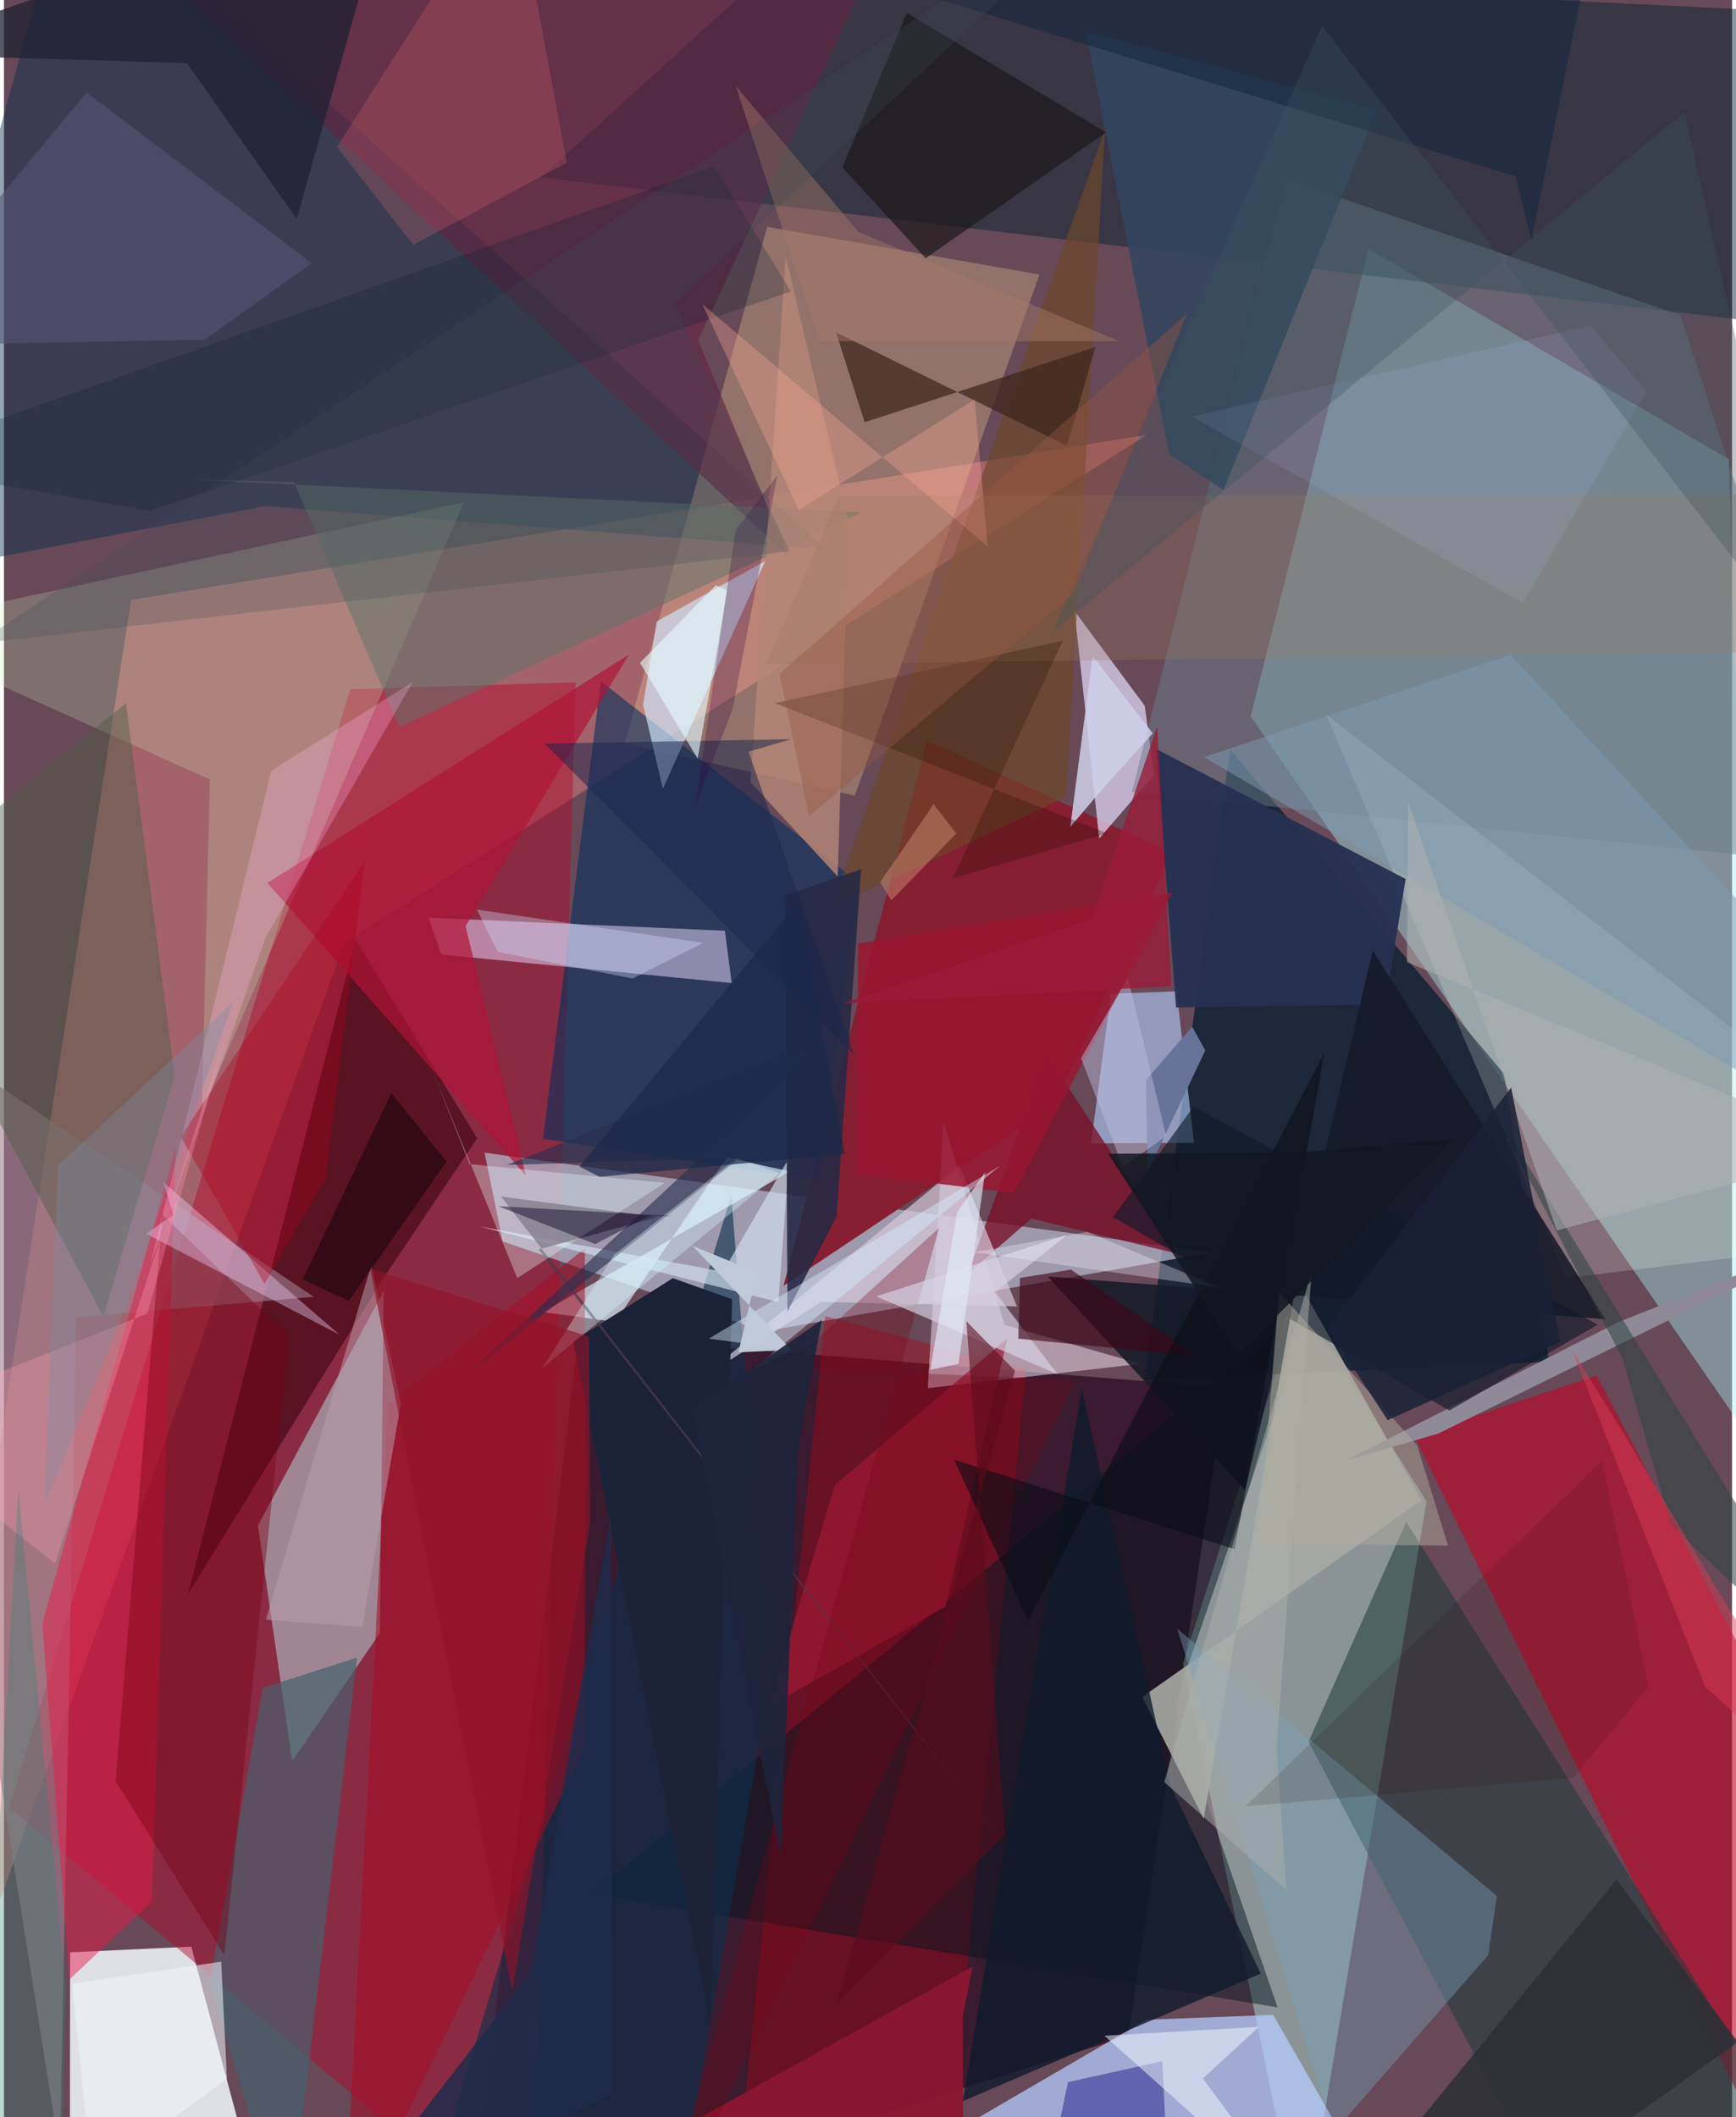 <svg xmlns="http://www.w3.org/2000/svg" width="228" height="278" viewBox="0 0 836 1024"><path fill="#674958" d="M0 0h836v1024H0z"/><path fill="#a8eeef" fill-opacity=".424" d="M603.139 346.42l57.009-226.024L834.45 222.124l13.89 479.038z"/><path fill="#f4faff" fill-opacity=".851" d="M31.99 944.274l58.631-2.744L129.24 1086H31.868z"/><path fill="#23021a" fill-opacity=".651" d="M543.874 984.746L223.81 1086l54.146-439.869 313.098 25z"/><path fill="#fe8d8a" fill-opacity=".392" d="M61.514 290.173L-62 1086l226.72-630.166 388.24-245.556z"/><path fill="#bbf7ea" fill-opacity=".424" d="M628.192 1086l60.004-359.824-61.54-97.17-56.277 175.473z"/><path fill="#01192f" fill-opacity=".718" d="M725.756 519.412l21.745 139.237-195.768 8.839 41.343-304.952z"/><path fill="#b4092b" fill-opacity=".467" d="M167.545 333.363l108.996-3.336L255.79 1086 2.562 874.237z"/><path fill="#b7bbd0" fill-opacity=".706" d="M232.498 557.536l351.798 48.222-216.656 38.241-126.384-43.595z"/><path fill="#b7ceff" fill-opacity=".733" d="M552.705 976.884L365.206 1086l295.913-29.458-47.124-82.031z"/><path fill="#aaacb5" fill-opacity=".702" d="M139.42 851.878l42.413-62 1.888-165.55-60.849 113.545z"/><path fill="#03222f" fill-opacity=".467" d="M887.057 6.783L374.583-18.52 259.75 85.77l593.67 70.447z"/><path fill="#c30425" fill-opacity=".596" d="M770.5 665.246l127.5 242.3L874.815 1086 682.332 694.623z"/><path fill="#871e31" fill-opacity=".988" d="M446.63 358.222l-69.492 263.679 131.079-87.579 56.661-121.937z"/><path fill="#002b49" fill-opacity=".424" d="M-62 280.789L32.275-62 397.79 265.73l-271.526-20.95z"/><path fill="#fbd59b" fill-opacity=".294" d="M300.292 359.562l111.356 25.286 89.326-252.079-131.72-23.04z"/><path fill="#012e5e" fill-opacity=".576" d="M288.794 329.555L260.728 550.77l133.552 20.285 19.259-144.2z"/><path fill="#e9dcfe" fill-opacity=".506" d="M348.752 450.17l-143.426-6.337 6.253 17.842 140.48 13.802z"/><path fill="#e1daf9" fill-opacity=".722" d="M529.862 405.53l-11.968-110.017 33.981 45.82 4.49 33.468z"/><path fill="#b10416" fill-opacity=".384" d="M494.448 662.532l-97.132-25.951L351.275 1086h101.478z"/><path fill="#203b3d" fill-opacity=".553" d="M631.092 842.428L760.272 1086l99.262-62.761-181.165-287.106z"/><path fill="#00141d" fill-opacity=".471" d="M633.702 628.46l-349.37 287.528 331.817 54.92-50.18-145.506z"/><path fill="#fcebfe" fill-opacity=".49" d="M484.07 640.819l-29.462-97.862-7.7 128.474 102.916-11.795z"/><path fill="#a8aaa4" fill-opacity=".898" d="M685.745 725.71l-60.267-107.22-45.08 261.184-29.727-58.916z"/><path fill="#b3d1ff" fill-opacity=".592" d="M525.878 553.061l49.807-.323-8.368-73.263-31.771 1.166z"/><path fill="#37020c" fill-opacity=".588" d="M89.022 771.032l93.438-151.128 46.492-69.35-58.81-96.02z"/><path fill="#0b2e4b" fill-opacity=".608" d="M351.848 578.147L198.536 1086l125.194-4.418 46.87-268.347z"/><path fill="#cfe7fe" fill-opacity=".667" d="M315.799 300.56l52.486-29.238-49.504 110.162-9.573-40.582z"/><path fill="#d6eebd" fill-opacity=".231" d="M99.632 377.026L-62 304.248l284.55-61.325L95.751 537.218z"/><path fill="#45616e" fill-opacity=".686" d="M170.892 801.703l-45.61 14.625-25.723 142.583 37.666 125.182z"/><path fill="#def0fd" fill-opacity=".667" d="M349.744 559.863l-54.062 79.502-34.958-4.754 119.45-68.027z"/><path fill="#687e8b" fill-opacity=".49" d="M811.028 152.474L898 419.39l-352.368-36.27 74.743-296.482z"/><path fill="#f1fff1" fill-opacity=".204" d="M845.6 504.746l52.4 96.052-142.245 17.355L639.62 345.63z"/><path fill="#79a3bb" fill-opacity=".408" d="M722.23 917.012L567.598 787.738l75.52 243.71 74.918-85.84z"/><path fill="#9f808f" fill-opacity=".596" d="M34.983 637.154l114.918-9.938-211.214-141.389 88.39 556.374z"/><path fill="#a30b23" fill-opacity=".549" d="M281.078 844.893L164.243 1086l21.41-406.788 95.379-75.384z"/><path fill="#622240" fill-opacity=".616" d="M440.77-62L335.837 164.58l43.092 103.894L37.352-48.15z"/><path fill="#eb1946" fill-opacity=".471" d="M83.063 554.862l-64.517 230.37L31.68 957.45l39.865-37.802z"/><path fill="#253052" fill-opacity=".945" d="M557.346 362.213l9.7 125.078 101.19-1.459 9.854-60.695z"/><path fill="#151a29" fill-opacity=".871" d="M662.177 459.737l-61.718 260.976-95.454-103.276 269.83 20.63z"/><path fill="#790e27" fill-opacity=".769" d="M504.469 510.093l63.227 96.274-70.667-17.017-30.777 26.828z"/><path fill="#4c5d45" fill-opacity=".439" d="M82.586 520.277l-23.54-180.143-118.169 96.287L48.096 636.749z"/><path fill="#d5c9db" fill-opacity=".694" d="M395.302 629.721l-58.917 37.59 125.85-103.541 27.825 68.08z"/><path fill="#6c4729" fill-opacity=".655" d="M454.998 281.2l-54.475 157.727 113.368-53.515 18.755-322.735z"/><path fill="#908a98" d="M649.18 706.376l44.612-12.975L898 592.966 780.793 639.53z"/><path fill="#5b7369" fill-opacity=".506" d="M414.994 247.844L93.082 232.02l47.257 1.145 50.892 118.468z"/><path fill="#33455e" fill-opacity=".871" d="M589.998 237.055l-26.29-17.504-40.425-204.559 140.727 38.16z"/><path fill="#af1336" fill-opacity=".702" d="M127.48 427.075l125 141.512-29.156-120.66 79.034-131.354z"/><path fill="#790015" fill-opacity=".424" d="M106.593 945.64l31.337-299.395-61.355-58.765-22.548 274.01z"/><path fill="#3e271c" fill-opacity=".737" d="M514.217 215.653l13.785-47.815-111.619 36.393-13.847-43.465z"/><path fill="#9c1a34" fill-opacity=".725" d="M401.923 718.36l-31.915 106.993L455.55 777l29.89-129.691z"/><path fill="#1b2238" d="M275.337 648.635L323.58 618.2l28.7 10.203-10.451 351.014z"/><path fill="#f1d7ff" fill-opacity=".384" d="M162.356 645.583L77.062 571.71l4.906 15.78-13.12 9.258z"/><path fill="#d0e0ee" fill-opacity=".667" d="M374.635 629.77l5.184-69.699-31.945 54.995-117.888-21.904z"/><path fill="#1a1817" fill-opacity=".682" d="M405.593 80.969l31.175-74.746 96.37 57.786-87.256 60.896z"/><path fill="#262946" fill-opacity=".894" d="M377.994 433.13l36.68-12.733-11.866 167.922-23.775 46.026z"/><path fill="#0f192a" fill-opacity=".639" d="M575.48 535.265l195.53 105.399-71.763 41.57-162.696-93.55z"/><path fill="#cfd0e9" fill-opacity=".851" d="M526.682 317.33l-10.84 82.608 17.308-20.293 22.625-24.979z"/><path fill="#1e2032" fill-opacity=".749" d="M-61.309 26.024l149.797 4.488 53.156 75.4L188.997-62z"/><path fill="#ff757a" fill-opacity=".204" d="M161.115 71.03L246.002-62l26.274 140.701-74.307 39.713z"/><path fill="#565579" fill-opacity=".592" d="M-62 167.301l159.172-3.025 51.752-36.955L40.006 44.74z"/><path fill="#b38576" fill-opacity=".824" d="M361.182 378.337l16.988-254.352 30.528 128.588-5.369 171.34z"/><path fill="#4c384c" fill-opacity=".769" d="M316.202 588.693l-57.598 15.635 236.458 301.805-254.572-327.38z"/><path fill="#383797" fill-opacity=".608" d="M564.765 1086l-56.935-46.004 6.919-32.945 45.606-10.109z"/><path fill="#ffb8ed" fill-opacity=".278" d="M70.8 611.724l58.589-239.066 68.414-42.81-71.353 123.797z"/><path fill="#0f1a2c" fill-opacity=".788" d="M608.023 954.543l-144.194 61.732 57.627-344.704 42.589 191.501z"/><path fill="#e5fdff" fill-opacity=".345" d="M319.66 572.115l-71.36 46.04-41.105-100.62 18.035 45.534z"/><path fill="#2c2f36" fill-opacity=".859" d="M700.894 1086l137.872-98.354-58.639-78.663-98.358 120.397z"/><path fill="#991631" fill-opacity=".851" d="M413.29 456.364l151.942-24.699-76.616 145.288-75.952-9.149z"/><path fill="#d6eeff" fill-opacity=".439" d="M482.114 563.732L340.98 647.45l40.49 5.415-20.038 10.213z"/><path fill="#9c7c5c" fill-opacity=".271" d="M898 314.907l-529.401 6.332 35.38-81.439 487.978-.935z"/><path fill="#b99fab" fill-opacity=".525" d="M126.72 783.346l46.616 3.598 18.678-108.05-14.348-66.898z"/><path fill="#1c264d" fill-opacity=".529" d="M411.134 509.937L360.2 363.587l20.51-6.05-119.082 2.126z"/><path fill="#05202d" fill-opacity=".235" d="M343.61 80.44L-62 223.927l132.656 23.219L380.69 140.95z"/><path fill="#eef4f8" fill-opacity=".557" d="M105.096 948.8l-72.08 10.682 9.458 93.917 65.405-48.01z"/><path fill="#282f4f" fill-opacity=".624" d="M356.008 559.972L222.722 666.127l177.947-165.293-157.382 62.613z"/><path fill="#8b1630" fill-opacity=".957" d="M464.227 1086l-183.144-30.905L468.592 951.15l-4.738 24.225z"/><path fill="#770517" fill-opacity=".314" d="M518.396 667.229l-140.665-5.319 74.658-68.033L315.37 1086z"/><path fill="#d6d3e4" fill-opacity=".671" d="M509.645 664.632l-30.14-39.65 34.949-27.779-92.498 29.817z"/><path fill="#7d9cb3" fill-opacity=".498" d="M728.839 316.76l-148.285 49.442L898 552.616v-53.35z"/><path fill="#fea796" fill-opacity=".341" d="M337.778 146.996l46.718 99.672 85.075-53.493 6.388 71.23z"/><path fill="#f0faff" fill-opacity=".51" d="M579.993 1005.266l27.173-24.96-74.792 4.299 95.135 85.05z"/><path fill="#261100" fill-opacity=".286" d="M372.988 340.085l160.763 62.924-74.707 21.808 53.16-114.882z"/><path fill="#0e233a" fill-opacity=".482" d="M770.083-37.207L251.537-62 731.353 85.345l7.536 31.064z"/><path fill="#3e0516" fill-opacity=".631" d="M490.705 647.462l.822-29.35 24.63-4.046 61.382 41.978z"/><path fill="#0a0d14" fill-opacity=".6" d="M459.574 705.92l35.87 77.945 143.334-274.618-43.384 240.068z"/><path fill="#e2e9f9" fill-opacity=".655" d="M461.77 659.684l-13.656 2.857 13.048-76.355 13.437-19.033z"/><path fill="#e4fbff" fill-opacity=".608" d="M349.932 285.667l-5.518-2.652-36.712 37.561 27.888 46.354z"/><path fill="#aa001a" fill-opacity=".365" d="M155.71 569.574l-29.628 51.467-40.587-71.35 89.035-133.137z"/><path fill="#d8f9ff" fill-opacity=".357" d="M375.267 567.346l-114.895 94.39 34.903-54.923 59.197-46.704z"/><path fill="#ff9eb4" fill-opacity=".314" d="M108.107 498.522L69.294 635.367-62 687.41l86.745 68.945z"/><path fill="#abb1af" fill-opacity=".498" d="M632.66 614.767L615.7 845.296l4.677 68.85-59.064-52.189z"/><path fill="#20070f" fill-opacity=".659" d="M144.595 618.719l42.814-89.978 26.684 33.044-47.207 67.47z"/><path fill="#32023e" fill-opacity=".263" d="M352.432 343.212l-17.926 46.163 19.447-132.816 20.237-26.808z"/><path fill="#150f31" fill-opacity=".494" d="M239.16 583.403l84.405 4.78-11.873.114-25.629 13.408z"/><path fill="#308675" fill-opacity=".31" d="M29.952 961.032l-2.666 114.595-39.59-12.522 19.31-342.412z"/><path fill="#1f2c4c" fill-opacity=".835" d="M294.22 1012.526l-.745-280.039-38.47 221.262-98.844 127.845z"/><path fill="#aab9f5" fill-opacity=".141" d="M574.657 201.436l192.81-43.9 27.06 31.773L734.825 291.6z"/><path fill="#f0f2fe" fill-opacity=".329" d="M594.298 625.37l-70.167-29.562-54.992 9.867 118.68 17.078z"/><path fill="#ccdafa" fill-opacity=".373" d="M304.056 473.272l-65.229-12.876-10.016-20.447 109.547 16.091z"/><path fill="#3e565e" fill-opacity=".333" d="M872.378 316.56L812.951 54.274 507.214 305.67 637.668 12.478z"/><path fill="#677398" fill-opacity=".992" d="M553.3 566.678l-.85-44.2 22.358-25.913 6.38 11.518z"/><path fill="#975640" fill-opacity=".408" d="M375.242 325.954l197.1-174.306-54.462 134.95-128.388 108.116z"/><path fill="#bdc1e3" fill-opacity=".459" d="M521.054 511.753l20.259 52.545 20.949-14.829-18.556-76.694z"/><path fill="#2e4441" fill-opacity=".549" d="M783.148 657.322L719.45 534.92 898 824.825l-91.68-87.414z"/><path fill="#9a1b38" fill-opacity=".792" d="M526.305 444.574l-120.457 40.79 158.855-8.33-6.799-125.674z"/><path fill="#a67a66" fill-opacity=".443" d="M413.42 112.222l-59.415-70.644 40.305 123.42 145.263.037z"/><path fill="#dc3c54" fill-opacity=".475" d="M822.897 815.724l-64.165-162.45 21.967 35.408L898 883.275z"/><path fill="#911329" fill-opacity=".643" d="M283.519 736.714l-.445-90.273-105.97-32.796 68.826 349.001z"/><path fill="#c0cbdb" fill-opacity=".973" d="M333.014 602.526l47.912 50.301-25.597 1.247 8.985-38.74z"/><path fill="#1a2949" fill-opacity=".698" d="M288.216 569.193l118.532-11.132-22.623-121.335-105.733 127.525z"/><path fill="#afaa9c" fill-opacity=".502" d="M698.617 747.595l-91.669-1.06 9.903-121.631 66.807 74.136z"/><path fill="#1d233a" fill-opacity=".914" d="M332.916 681.495l62.745-43.034-11.417 60.215-8.504 198.987z"/><path fill="#5b0c1d" fill-opacity=".58" d="M484.261 887.082L403 968.624l86.102-305.697-23.517-23.869z"/><path fill="#320802" fill-opacity=".137" d="M773.233 706.395L600.58 873.716l158.62-13.852 36.332-44.01z"/><path fill="#404c58" fill-opacity=".247" d="M-13.084 311.307l559.838-372.5-222.05 208.121 55.333 119.712z"/><path fill="#afb2b1" fill-opacity=".541" d="M679.34 388.071l71.885 207.067L898 555.888l-219.266-90.539z"/><path fill="#c1846c" fill-opacity=".537" d="M460.663 403.15l-31.387 32.332-5.42-8.718 25.903-37.83z"/><path fill="#758ea6" fill-opacity=".333" d="M26.177 563.777l-6.62 163.915 34.595-83.066 56.782-159.988z"/><path fill="#182136" fill-opacity=".839" d="M729.15 525.94l23.75 123.073-83.502 37.887-29.216-44.668z"/><path fill="#121622" fill-opacity=".863" d="M700.988 550.988L597.113 655.121l-62.901-97.065 92.693-.7z"/></svg>